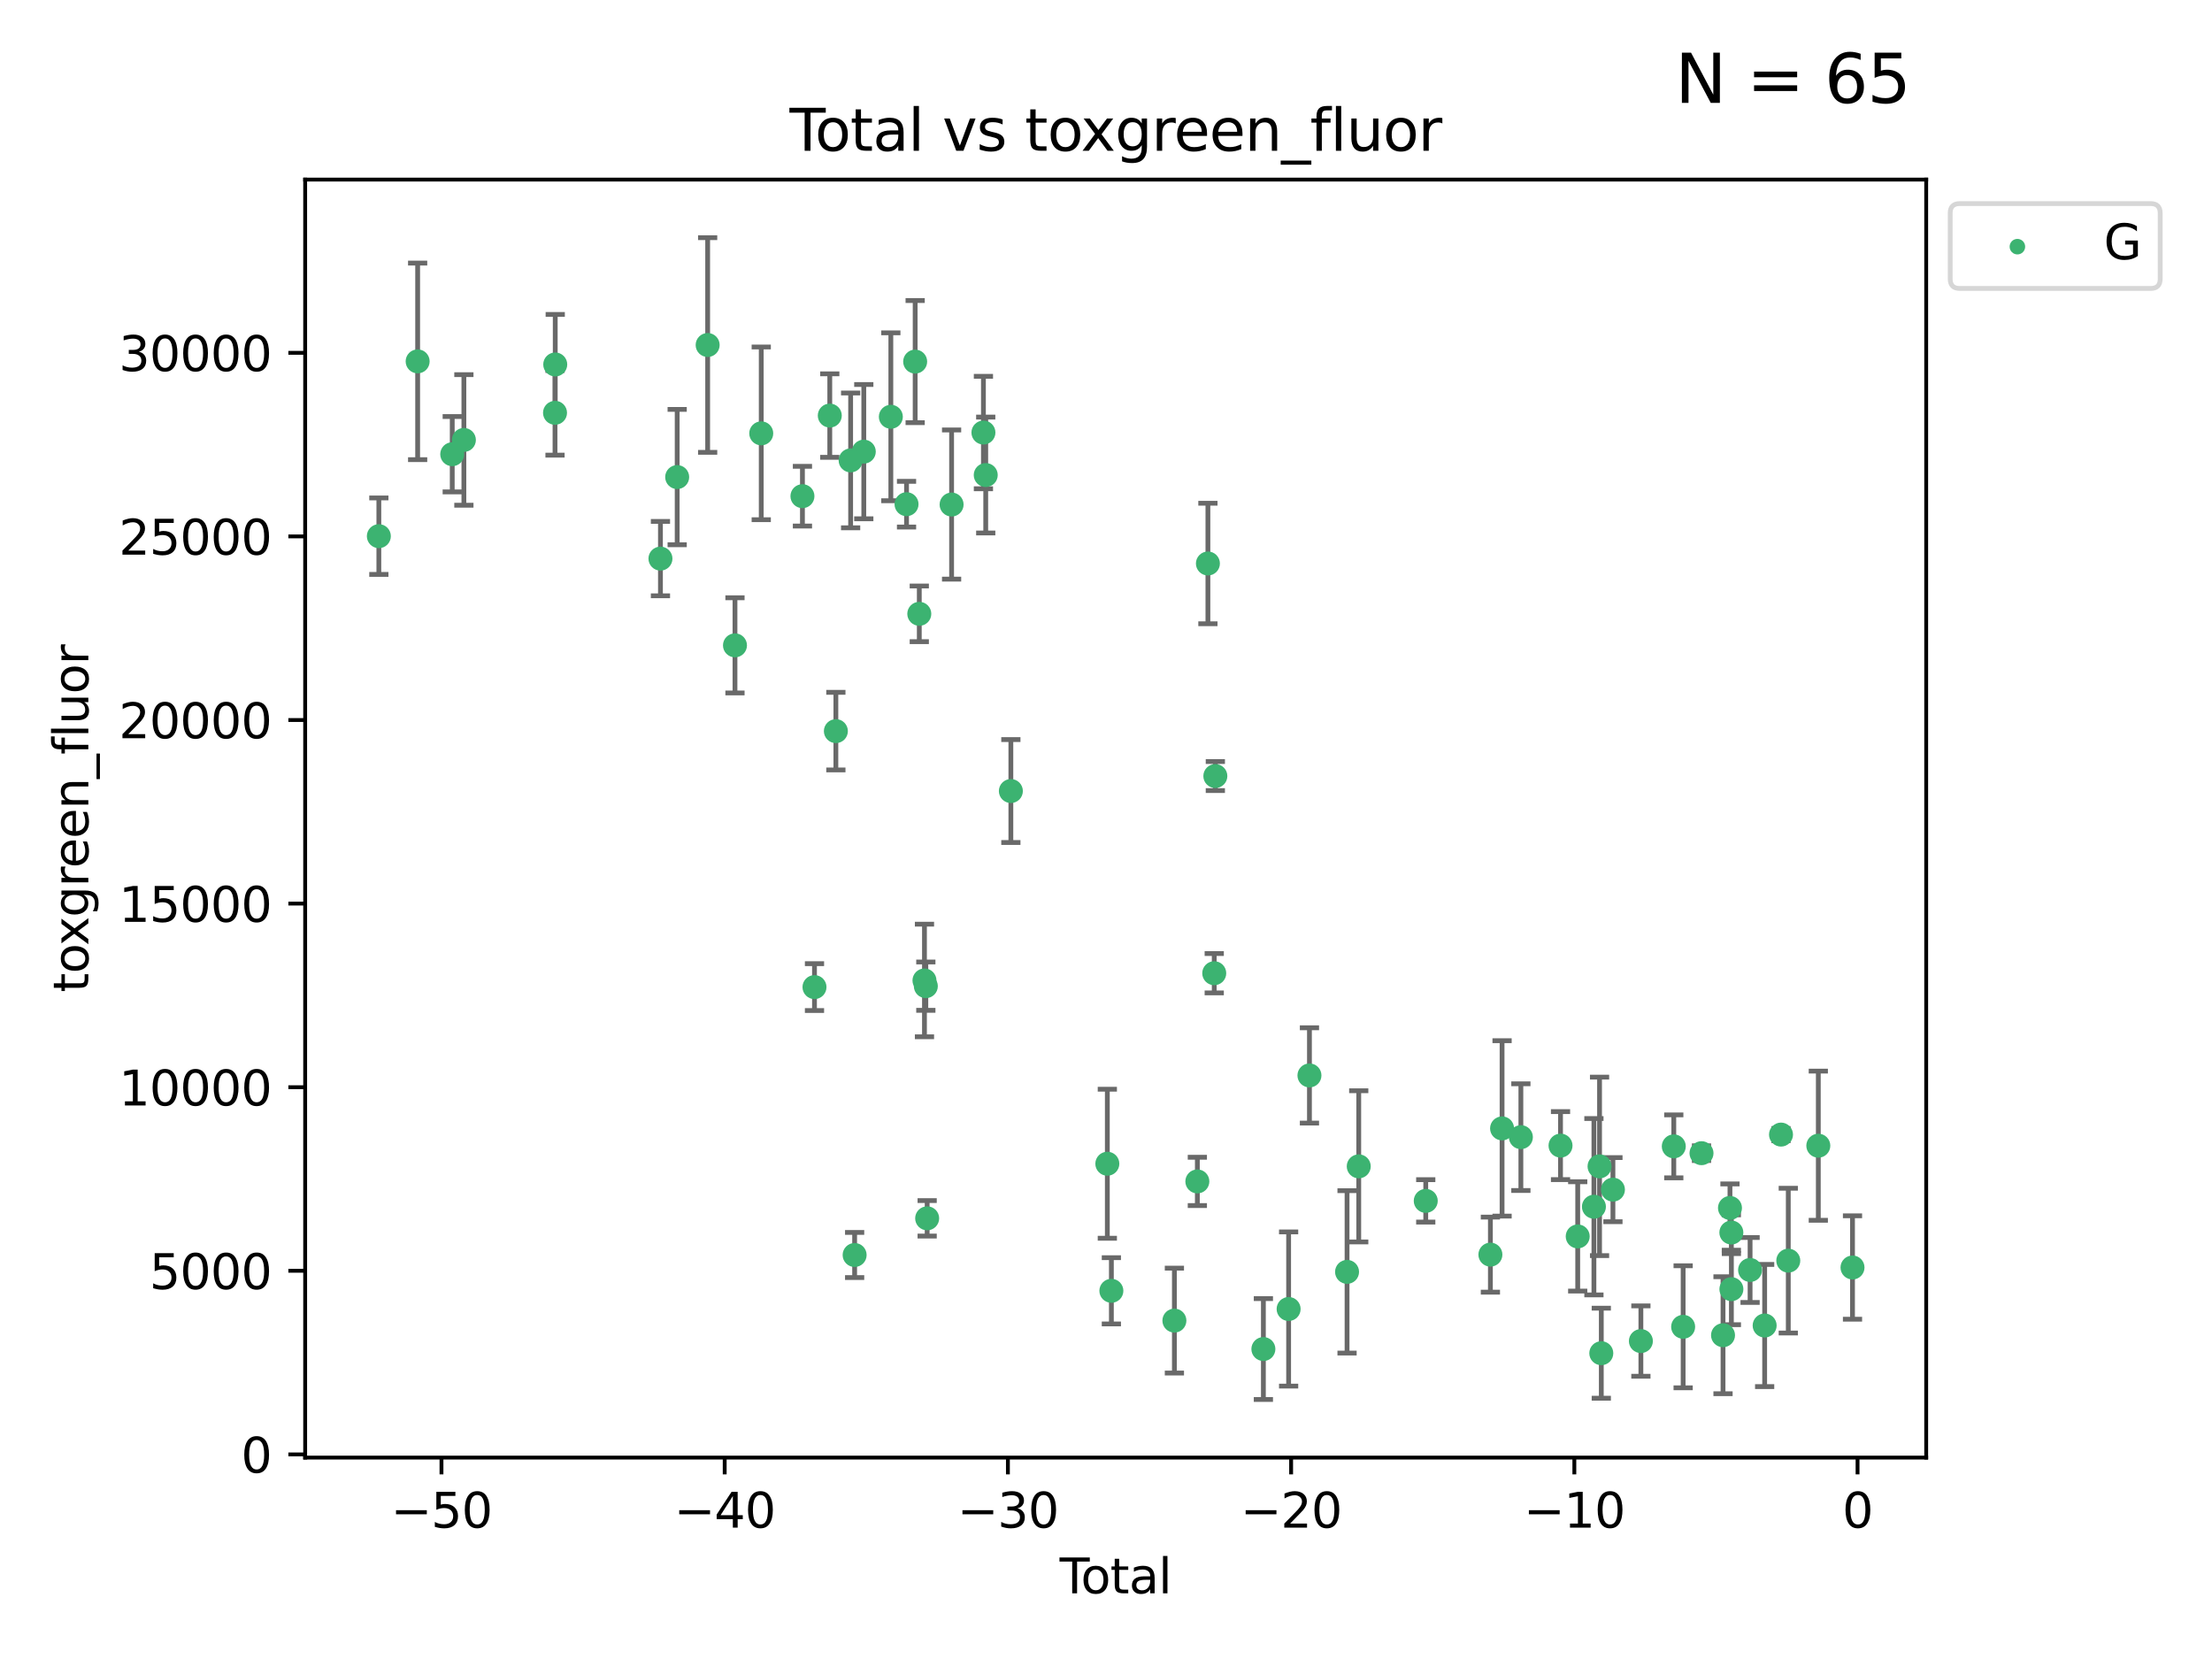 <?xml version="1.0" encoding="utf-8" standalone="no"?>
<!DOCTYPE svg PUBLIC "-//W3C//DTD SVG 1.1//EN"
  "http://www.w3.org/Graphics/SVG/1.1/DTD/svg11.dtd">
<svg xmlns:xlink="http://www.w3.org/1999/xlink" width="460.8pt" height="345.6pt" viewBox="0 0 460.8 345.6" xmlns="http://www.w3.org/2000/svg" version="1.1">
 <defs>
  <style type="text/css">*{stroke-linejoin: round; stroke-linecap: butt}</style>
 </defs>
 <g id="figure_1">
  <g id="patch_1">
   <path d="M 0 345.6 
L 460.8 345.6 
L 460.8 0 
L 0 0 
z
" style="fill: #ffffff"/>
  </g>
  <g id="axes_1">
   <g id="patch_2">
    <path d="M 63.571 303.64 
L 401.26 303.64 
L 401.26 37.411 
L 63.571 37.411 
z
" style="fill: #ffffff"/>
   </g>
   <g id="PathCollection_1">
    <defs>
     <path id="m5779ae6609" d="M 0 1.118 
C 0.297 1.118 0.581 1 0.791 0.791 
C 1 0.581 1.118 0.297 1.118 0 
C 1.118 -0.297 1 -0.581 0.791 -0.791 
C 0.581 -1 0.297 -1.118 0 -1.118 
C -0.297 -1.118 -0.581 -1 -0.791 -0.791 
C -1 -0.581 -1.118 -0.297 -1.118 0 
C -1.118 0.297 -1 0.581 -0.791 0.791 
C -0.581 1 -0.297 1.118 0 1.118 
z
" style="stroke: #3cb371"/>
    </defs>
    <g clip-path="url(#p2e39fbd196)">
     <use xlink:href="#m5779ae6609" x="78.921" y="111.694" style="fill: #3cb371; stroke: #3cb371"/>
     <use xlink:href="#m5779ae6609" x="87.003" y="75.28" style="fill: #3cb371; stroke: #3cb371"/>
     <use xlink:href="#m5779ae6609" x="94.209" y="94.62" style="fill: #3cb371; stroke: #3cb371"/>
     <use xlink:href="#m5779ae6609" x="96.636" y="91.649" style="fill: #3cb371; stroke: #3cb371"/>
     <use xlink:href="#m5779ae6609" x="115.62" y="85.997" style="fill: #3cb371; stroke: #3cb371"/>
     <use xlink:href="#m5779ae6609" x="115.666" y="75.926" style="fill: #3cb371; stroke: #3cb371"/>
     <use xlink:href="#m5779ae6609" x="137.584" y="116.369" style="fill: #3cb371; stroke: #3cb371"/>
     <use xlink:href="#m5779ae6609" x="141.068" y="99.383" style="fill: #3cb371; stroke: #3cb371"/>
     <use xlink:href="#m5779ae6609" x="147.417" y="71.871" style="fill: #3cb371; stroke: #3cb371"/>
     <use xlink:href="#m5779ae6609" x="153.109" y="134.439" style="fill: #3cb371; stroke: #3cb371"/>
     <use xlink:href="#m5779ae6609" x="158.58" y="90.275" style="fill: #3cb371; stroke: #3cb371"/>
     <use xlink:href="#m5779ae6609" x="167.163" y="103.362" style="fill: #3cb371; stroke: #3cb371"/>
     <use xlink:href="#m5779ae6609" x="169.673" y="205.632" style="fill: #3cb371; stroke: #3cb371"/>
     <use xlink:href="#m5779ae6609" x="172.859" y="86.572" style="fill: #3cb371; stroke: #3cb371"/>
     <use xlink:href="#m5779ae6609" x="174.128" y="152.307" style="fill: #3cb371; stroke: #3cb371"/>
     <use xlink:href="#m5779ae6609" x="177.202" y="95.909" style="fill: #3cb371; stroke: #3cb371"/>
     <use xlink:href="#m5779ae6609" x="178.035" y="261.44" style="fill: #3cb371; stroke: #3cb371"/>
     <use xlink:href="#m5779ae6609" x="179.944" y="94.084" style="fill: #3cb371; stroke: #3cb371"/>
     <use xlink:href="#m5779ae6609" x="185.579" y="86.823" style="fill: #3cb371; stroke: #3cb371"/>
     <use xlink:href="#m5779ae6609" x="188.848" y="105.032" style="fill: #3cb371; stroke: #3cb371"/>
     <use xlink:href="#m5779ae6609" x="190.645" y="75.327" style="fill: #3cb371; stroke: #3cb371"/>
     <use xlink:href="#m5779ae6609" x="191.505" y="127.872" style="fill: #3cb371; stroke: #3cb371"/>
     <use xlink:href="#m5779ae6609" x="192.584" y="204.25" style="fill: #3cb371; stroke: #3cb371"/>
     <use xlink:href="#m5779ae6609" x="192.869" y="205.434" style="fill: #3cb371; stroke: #3cb371"/>
     <use xlink:href="#m5779ae6609" x="193.145" y="253.8" style="fill: #3cb371; stroke: #3cb371"/>
     <use xlink:href="#m5779ae6609" x="198.235" y="105.105" style="fill: #3cb371; stroke: #3cb371"/>
     <use xlink:href="#m5779ae6609" x="204.866" y="90.107" style="fill: #3cb371; stroke: #3cb371"/>
     <use xlink:href="#m5779ae6609" x="205.347" y="98.96" style="fill: #3cb371; stroke: #3cb371"/>
     <use xlink:href="#m5779ae6609" x="210.582" y="164.788" style="fill: #3cb371; stroke: #3cb371"/>
     <use xlink:href="#m5779ae6609" x="230.677" y="242.427" style="fill: #3cb371; stroke: #3cb371"/>
     <use xlink:href="#m5779ae6609" x="231.519" y="268.899" style="fill: #3cb371; stroke: #3cb371"/>
     <use xlink:href="#m5779ae6609" x="244.648" y="275.105" style="fill: #3cb371; stroke: #3cb371"/>
     <use xlink:href="#m5779ae6609" x="249.43" y="246.111" style="fill: #3cb371; stroke: #3cb371"/>
     <use xlink:href="#m5779ae6609" x="251.63" y="117.387" style="fill: #3cb371; stroke: #3cb371"/>
     <use xlink:href="#m5779ae6609" x="252.948" y="202.74" style="fill: #3cb371; stroke: #3cb371"/>
     <use xlink:href="#m5779ae6609" x="253.178" y="161.667" style="fill: #3cb371; stroke: #3cb371"/>
     <use xlink:href="#m5779ae6609" x="263.186" y="281.03" style="fill: #3cb371; stroke: #3cb371"/>
     <use xlink:href="#m5779ae6609" x="268.444" y="272.689" style="fill: #3cb371; stroke: #3cb371"/>
     <use xlink:href="#m5779ae6609" x="272.782" y="224.032" style="fill: #3cb371; stroke: #3cb371"/>
     <use xlink:href="#m5779ae6609" x="280.616" y="264.955" style="fill: #3cb371; stroke: #3cb371"/>
     <use xlink:href="#m5779ae6609" x="283.051" y="242.971" style="fill: #3cb371; stroke: #3cb371"/>
     <use xlink:href="#m5779ae6609" x="297.01" y="250.166" style="fill: #3cb371; stroke: #3cb371"/>
     <use xlink:href="#m5779ae6609" x="310.477" y="261.361" style="fill: #3cb371; stroke: #3cb371"/>
     <use xlink:href="#m5779ae6609" x="312.909" y="235.066" style="fill: #3cb371; stroke: #3cb371"/>
     <use xlink:href="#m5779ae6609" x="316.827" y="236.887" style="fill: #3cb371; stroke: #3cb371"/>
     <use xlink:href="#m5779ae6609" x="325.086" y="238.652" style="fill: #3cb371; stroke: #3cb371"/>
     <use xlink:href="#m5779ae6609" x="328.666" y="257.567" style="fill: #3cb371; stroke: #3cb371"/>
     <use xlink:href="#m5779ae6609" x="332.043" y="251.381" style="fill: #3cb371; stroke: #3cb371"/>
     <use xlink:href="#m5779ae6609" x="333.215" y="242.975" style="fill: #3cb371; stroke: #3cb371"/>
     <use xlink:href="#m5779ae6609" x="333.579" y="281.897" style="fill: #3cb371; stroke: #3cb371"/>
     <use xlink:href="#m5779ae6609" x="336.003" y="247.823" style="fill: #3cb371; stroke: #3cb371"/>
     <use xlink:href="#m5779ae6609" x="341.827" y="279.371" style="fill: #3cb371; stroke: #3cb371"/>
     <use xlink:href="#m5779ae6609" x="348.68" y="238.806" style="fill: #3cb371; stroke: #3cb371"/>
     <use xlink:href="#m5779ae6609" x="350.63" y="276.397" style="fill: #3cb371; stroke: #3cb371"/>
     <use xlink:href="#m5779ae6609" x="354.455" y="240.229" style="fill: #3cb371; stroke: #3cb371"/>
     <use xlink:href="#m5779ae6609" x="358.937" y="278.152" style="fill: #3cb371; stroke: #3cb371"/>
     <use xlink:href="#m5779ae6609" x="360.384" y="251.64" style="fill: #3cb371; stroke: #3cb371"/>
     <use xlink:href="#m5779ae6609" x="360.673" y="256.758" style="fill: #3cb371; stroke: #3cb371"/>
     <use xlink:href="#m5779ae6609" x="360.68" y="268.554" style="fill: #3cb371; stroke: #3cb371"/>
     <use xlink:href="#m5779ae6609" x="364.575" y="264.56" style="fill: #3cb371; stroke: #3cb371"/>
     <use xlink:href="#m5779ae6609" x="367.609" y="276.13" style="fill: #3cb371; stroke: #3cb371"/>
     <use xlink:href="#m5779ae6609" x="371.016" y="236.355" style="fill: #3cb371; stroke: #3cb371"/>
     <use xlink:href="#m5779ae6609" x="372.532" y="262.616" style="fill: #3cb371; stroke: #3cb371"/>
     <use xlink:href="#m5779ae6609" x="378.788" y="238.669" style="fill: #3cb371; stroke: #3cb371"/>
     <use xlink:href="#m5779ae6609" x="385.911" y="264.042" style="fill: #3cb371; stroke: #3cb371"/>
    </g>
   </g>
   <g id="matplotlib.axis_1">
    <g id="xtick_1">
     <g id="line2d_1">
      <defs>
       <path id="ma969ba0b16" d="M 0 0 
L 0 3.5 
" style="stroke: #000000; stroke-width: 0.8"/>
      </defs>
      <g>
       <use xlink:href="#ma969ba0b16" x="91.968" y="303.64" style="stroke: #000000; stroke-width: 0.8"/>
      </g>
     </g>
     <g id="text_1">
      <!-- −50 -->
      <g transform="translate(81.416 318.238)scale(0.1 -0.1)">
       <defs>
        <path id="DejaVuSans-2212" d="M 678 2272 
L 4684 2272 
L 4684 1741 
L 678 1741 
L 678 2272 
z
" transform="scale(0.016)"/>
        <path id="DejaVuSans-35" d="M 691 4666 
L 3169 4666 
L 3169 4134 
L 1269 4134 
L 1269 2991 
Q 1406 3038 1543 3061 
Q 1681 3084 1819 3084 
Q 2600 3084 3056 2656 
Q 3513 2228 3513 1497 
Q 3513 744 3044 326 
Q 2575 -91 1722 -91 
Q 1428 -91 1123 -41 
Q 819 9 494 109 
L 494 744 
Q 775 591 1075 516 
Q 1375 441 1709 441 
Q 2250 441 2565 725 
Q 2881 1009 2881 1497 
Q 2881 1984 2565 2268 
Q 2250 2553 1709 2553 
Q 1456 2553 1204 2497 
Q 953 2441 691 2322 
L 691 4666 
z
" transform="scale(0.016)"/>
        <path id="DejaVuSans-30" d="M 2034 4250 
Q 1547 4250 1301 3770 
Q 1056 3291 1056 2328 
Q 1056 1369 1301 889 
Q 1547 409 2034 409 
Q 2525 409 2770 889 
Q 3016 1369 3016 2328 
Q 3016 3291 2770 3770 
Q 2525 4250 2034 4250 
z
M 2034 4750 
Q 2819 4750 3233 4129 
Q 3647 3509 3647 2328 
Q 3647 1150 3233 529 
Q 2819 -91 2034 -91 
Q 1250 -91 836 529 
Q 422 1150 422 2328 
Q 422 3509 836 4129 
Q 1250 4750 2034 4750 
z
" transform="scale(0.016)"/>
       </defs>
       <use xlink:href="#DejaVuSans-2212"/>
       <use xlink:href="#DejaVuSans-35" x="83.789"/>
       <use xlink:href="#DejaVuSans-30" x="147.412"/>
      </g>
     </g>
    </g>
    <g id="xtick_2">
     <g id="line2d_2">
      <g>
       <use xlink:href="#ma969ba0b16" x="150.967" y="303.64" style="stroke: #000000; stroke-width: 0.8"/>
      </g>
     </g>
     <g id="text_2">
      <!-- −40 -->
      <g transform="translate(140.415 318.238)scale(0.1 -0.1)">
       <defs>
        <path id="DejaVuSans-34" d="M 2419 4116 
L 825 1625 
L 2419 1625 
L 2419 4116 
z
M 2253 4666 
L 3047 4666 
L 3047 1625 
L 3713 1625 
L 3713 1100 
L 3047 1100 
L 3047 0 
L 2419 0 
L 2419 1100 
L 313 1100 
L 313 1709 
L 2253 4666 
z
" transform="scale(0.016)"/>
       </defs>
       <use xlink:href="#DejaVuSans-2212"/>
       <use xlink:href="#DejaVuSans-34" x="83.789"/>
       <use xlink:href="#DejaVuSans-30" x="147.412"/>
      </g>
     </g>
    </g>
    <g id="xtick_3">
     <g id="line2d_3">
      <g>
       <use xlink:href="#ma969ba0b16" x="209.966" y="303.64" style="stroke: #000000; stroke-width: 0.8"/>
      </g>
     </g>
     <g id="text_3">
      <!-- −30 -->
      <g transform="translate(199.414 318.238)scale(0.1 -0.1)">
       <defs>
        <path id="DejaVuSans-33" d="M 2597 2516 
Q 3050 2419 3304 2112 
Q 3559 1806 3559 1356 
Q 3559 666 3084 287 
Q 2609 -91 1734 -91 
Q 1441 -91 1130 -33 
Q 819 25 488 141 
L 488 750 
Q 750 597 1062 519 
Q 1375 441 1716 441 
Q 2309 441 2620 675 
Q 2931 909 2931 1356 
Q 2931 1769 2642 2001 
Q 2353 2234 1838 2234 
L 1294 2234 
L 1294 2753 
L 1863 2753 
Q 2328 2753 2575 2939 
Q 2822 3125 2822 3475 
Q 2822 3834 2567 4026 
Q 2313 4219 1838 4219 
Q 1578 4219 1281 4162 
Q 984 4106 628 3988 
L 628 4550 
Q 988 4650 1302 4700 
Q 1616 4750 1894 4750 
Q 2613 4750 3031 4423 
Q 3450 4097 3450 3541 
Q 3450 3153 3228 2886 
Q 3006 2619 2597 2516 
z
" transform="scale(0.016)"/>
       </defs>
       <use xlink:href="#DejaVuSans-2212"/>
       <use xlink:href="#DejaVuSans-33" x="83.789"/>
       <use xlink:href="#DejaVuSans-30" x="147.412"/>
      </g>
     </g>
    </g>
    <g id="xtick_4">
     <g id="line2d_4">
      <g>
       <use xlink:href="#ma969ba0b16" x="268.965" y="303.64" style="stroke: #000000; stroke-width: 0.8"/>
      </g>
     </g>
     <g id="text_4">
      <!-- −20 -->
      <g transform="translate(258.412 318.238)scale(0.1 -0.1)">
       <defs>
        <path id="DejaVuSans-32" d="M 1228 531 
L 3431 531 
L 3431 0 
L 469 0 
L 469 531 
Q 828 903 1448 1529 
Q 2069 2156 2228 2338 
Q 2531 2678 2651 2914 
Q 2772 3150 2772 3378 
Q 2772 3750 2511 3984 
Q 2250 4219 1831 4219 
Q 1534 4219 1204 4116 
Q 875 4013 500 3803 
L 500 4441 
Q 881 4594 1212 4672 
Q 1544 4750 1819 4750 
Q 2544 4750 2975 4387 
Q 3406 4025 3406 3419 
Q 3406 3131 3298 2873 
Q 3191 2616 2906 2266 
Q 2828 2175 2409 1742 
Q 1991 1309 1228 531 
z
" transform="scale(0.016)"/>
       </defs>
       <use xlink:href="#DejaVuSans-2212"/>
       <use xlink:href="#DejaVuSans-32" x="83.789"/>
       <use xlink:href="#DejaVuSans-30" x="147.412"/>
      </g>
     </g>
    </g>
    <g id="xtick_5">
     <g id="line2d_5">
      <g>
       <use xlink:href="#ma969ba0b16" x="327.964" y="303.64" style="stroke: #000000; stroke-width: 0.8"/>
      </g>
     </g>
     <g id="text_5">
      <!-- −10 -->
      <g transform="translate(317.411 318.238)scale(0.1 -0.1)">
       <defs>
        <path id="DejaVuSans-31" d="M 794 531 
L 1825 531 
L 1825 4091 
L 703 3866 
L 703 4441 
L 1819 4666 
L 2450 4666 
L 2450 531 
L 3481 531 
L 3481 0 
L 794 0 
L 794 531 
z
" transform="scale(0.016)"/>
       </defs>
       <use xlink:href="#DejaVuSans-2212"/>
       <use xlink:href="#DejaVuSans-31" x="83.789"/>
       <use xlink:href="#DejaVuSans-30" x="147.412"/>
      </g>
     </g>
    </g>
    <g id="xtick_6">
     <g id="line2d_6">
      <g>
       <use xlink:href="#ma969ba0b16" x="386.962" y="303.64" style="stroke: #000000; stroke-width: 0.8"/>
      </g>
     </g>
     <g id="text_6">
      <!-- 0 -->
      <g transform="translate(383.781 318.238)scale(0.1 -0.1)">
       <use xlink:href="#DejaVuSans-30"/>
      </g>
     </g>
    </g>
    <g id="text_7">
     <!-- Total -->
     <g transform="translate(220.739 331.917)scale(0.1 -0.1)">
      <defs>
       <path id="DejaVuSans-54" d="M -19 4666 
L 3928 4666 
L 3928 4134 
L 2272 4134 
L 2272 0 
L 1638 0 
L 1638 4134 
L -19 4134 
L -19 4666 
z
" transform="scale(0.016)"/>
       <path id="DejaVuSans-6f" d="M 1959 3097 
Q 1497 3097 1228 2736 
Q 959 2375 959 1747 
Q 959 1119 1226 758 
Q 1494 397 1959 397 
Q 2419 397 2687 759 
Q 2956 1122 2956 1747 
Q 2956 2369 2687 2733 
Q 2419 3097 1959 3097 
z
M 1959 3584 
Q 2709 3584 3137 3096 
Q 3566 2609 3566 1747 
Q 3566 888 3137 398 
Q 2709 -91 1959 -91 
Q 1206 -91 779 398 
Q 353 888 353 1747 
Q 353 2609 779 3096 
Q 1206 3584 1959 3584 
z
" transform="scale(0.016)"/>
       <path id="DejaVuSans-74" d="M 1172 4494 
L 1172 3500 
L 2356 3500 
L 2356 3053 
L 1172 3053 
L 1172 1153 
Q 1172 725 1289 603 
Q 1406 481 1766 481 
L 2356 481 
L 2356 0 
L 1766 0 
Q 1100 0 847 248 
Q 594 497 594 1153 
L 594 3053 
L 172 3053 
L 172 3500 
L 594 3500 
L 594 4494 
L 1172 4494 
z
" transform="scale(0.016)"/>
       <path id="DejaVuSans-61" d="M 2194 1759 
Q 1497 1759 1228 1600 
Q 959 1441 959 1056 
Q 959 750 1161 570 
Q 1363 391 1709 391 
Q 2188 391 2477 730 
Q 2766 1069 2766 1631 
L 2766 1759 
L 2194 1759 
z
M 3341 1997 
L 3341 0 
L 2766 0 
L 2766 531 
Q 2569 213 2275 61 
Q 1981 -91 1556 -91 
Q 1019 -91 701 211 
Q 384 513 384 1019 
Q 384 1609 779 1909 
Q 1175 2209 1959 2209 
L 2766 2209 
L 2766 2266 
Q 2766 2663 2505 2880 
Q 2244 3097 1772 3097 
Q 1472 3097 1187 3025 
Q 903 2953 641 2809 
L 641 3341 
Q 956 3463 1253 3523 
Q 1550 3584 1831 3584 
Q 2591 3584 2966 3190 
Q 3341 2797 3341 1997 
z
" transform="scale(0.016)"/>
       <path id="DejaVuSans-6c" d="M 603 4863 
L 1178 4863 
L 1178 0 
L 603 0 
L 603 4863 
z
" transform="scale(0.016)"/>
      </defs>
      <use xlink:href="#DejaVuSans-54"/>
      <use xlink:href="#DejaVuSans-6f" x="44.084"/>
      <use xlink:href="#DejaVuSans-74" x="105.266"/>
      <use xlink:href="#DejaVuSans-61" x="144.475"/>
      <use xlink:href="#DejaVuSans-6c" x="205.754"/>
     </g>
    </g>
   </g>
   <g id="matplotlib.axis_2">
    <g id="ytick_1">
     <g id="line2d_7">
      <defs>
       <path id="m69f2b37226" d="M 0 0 
L -3.5 0 
" style="stroke: #000000; stroke-width: 0.8"/>
      </defs>
      <g>
       <use xlink:href="#m69f2b37226" x="63.571" y="302.978" style="stroke: #000000; stroke-width: 0.8"/>
      </g>
     </g>
     <g id="text_8">
      <!-- 0 -->
      <g transform="translate(50.209 306.777)scale(0.1 -0.1)">
       <use xlink:href="#DejaVuSans-30"/>
      </g>
     </g>
    </g>
    <g id="ytick_2">
     <g id="line2d_8">
      <g>
       <use xlink:href="#m69f2b37226" x="63.571" y="264.731" style="stroke: #000000; stroke-width: 0.8"/>
      </g>
     </g>
     <g id="text_9">
      <!-- 5000 -->
      <g transform="translate(31.121 268.53)scale(0.1 -0.1)">
       <use xlink:href="#DejaVuSans-35"/>
       <use xlink:href="#DejaVuSans-30" x="63.623"/>
       <use xlink:href="#DejaVuSans-30" x="127.246"/>
       <use xlink:href="#DejaVuSans-30" x="190.869"/>
      </g>
     </g>
    </g>
    <g id="ytick_3">
     <g id="line2d_9">
      <g>
       <use xlink:href="#m69f2b37226" x="63.571" y="226.484" style="stroke: #000000; stroke-width: 0.8"/>
      </g>
     </g>
     <g id="text_10">
      <!-- 10000 -->
      <g transform="translate(24.759 230.283)scale(0.1 -0.1)">
       <use xlink:href="#DejaVuSans-31"/>
       <use xlink:href="#DejaVuSans-30" x="63.623"/>
       <use xlink:href="#DejaVuSans-30" x="127.246"/>
       <use xlink:href="#DejaVuSans-30" x="190.869"/>
       <use xlink:href="#DejaVuSans-30" x="254.492"/>
      </g>
     </g>
    </g>
    <g id="ytick_4">
     <g id="line2d_10">
      <g>
       <use xlink:href="#m69f2b37226" x="63.571" y="188.237" style="stroke: #000000; stroke-width: 0.8"/>
      </g>
     </g>
     <g id="text_11">
      <!-- 15000 -->
      <g transform="translate(24.759 192.037)scale(0.1 -0.1)">
       <use xlink:href="#DejaVuSans-31"/>
       <use xlink:href="#DejaVuSans-35" x="63.623"/>
       <use xlink:href="#DejaVuSans-30" x="127.246"/>
       <use xlink:href="#DejaVuSans-30" x="190.869"/>
       <use xlink:href="#DejaVuSans-30" x="254.492"/>
      </g>
     </g>
    </g>
    <g id="ytick_5">
     <g id="line2d_11">
      <g>
       <use xlink:href="#m69f2b37226" x="63.571" y="149.991" style="stroke: #000000; stroke-width: 0.8"/>
      </g>
     </g>
     <g id="text_12">
      <!-- 20000 -->
      <g transform="translate(24.759 153.79)scale(0.1 -0.1)">
       <use xlink:href="#DejaVuSans-32"/>
       <use xlink:href="#DejaVuSans-30" x="63.623"/>
       <use xlink:href="#DejaVuSans-30" x="127.246"/>
       <use xlink:href="#DejaVuSans-30" x="190.869"/>
       <use xlink:href="#DejaVuSans-30" x="254.492"/>
      </g>
     </g>
    </g>
    <g id="ytick_6">
     <g id="line2d_12">
      <g>
       <use xlink:href="#m69f2b37226" x="63.571" y="111.744" style="stroke: #000000; stroke-width: 0.8"/>
      </g>
     </g>
     <g id="text_13">
      <!-- 25000 -->
      <g transform="translate(24.759 115.543)scale(0.1 -0.1)">
       <use xlink:href="#DejaVuSans-32"/>
       <use xlink:href="#DejaVuSans-35" x="63.623"/>
       <use xlink:href="#DejaVuSans-30" x="127.246"/>
       <use xlink:href="#DejaVuSans-30" x="190.869"/>
       <use xlink:href="#DejaVuSans-30" x="254.492"/>
      </g>
     </g>
    </g>
    <g id="ytick_7">
     <g id="line2d_13">
      <g>
       <use xlink:href="#m69f2b37226" x="63.571" y="73.497" style="stroke: #000000; stroke-width: 0.8"/>
      </g>
     </g>
     <g id="text_14">
      <!-- 30000 -->
      <g transform="translate(24.759 77.296)scale(0.1 -0.1)">
       <use xlink:href="#DejaVuSans-33"/>
       <use xlink:href="#DejaVuSans-30" x="63.623"/>
       <use xlink:href="#DejaVuSans-30" x="127.246"/>
       <use xlink:href="#DejaVuSans-30" x="190.869"/>
       <use xlink:href="#DejaVuSans-30" x="254.492"/>
      </g>
     </g>
    </g>
    <g id="text_15">
     <!-- toxgreen_fluor -->
     <g transform="translate(18.401 206.72)rotate(-90)scale(0.1 -0.1)">
      <defs>
       <path id="DejaVuSans-78" d="M 3513 3500 
L 2247 1797 
L 3578 0 
L 2900 0 
L 1881 1375 
L 863 0 
L 184 0 
L 1544 1831 
L 300 3500 
L 978 3500 
L 1906 2253 
L 2834 3500 
L 3513 3500 
z
" transform="scale(0.016)"/>
       <path id="DejaVuSans-67" d="M 2906 1791 
Q 2906 2416 2648 2759 
Q 2391 3103 1925 3103 
Q 1463 3103 1205 2759 
Q 947 2416 947 1791 
Q 947 1169 1205 825 
Q 1463 481 1925 481 
Q 2391 481 2648 825 
Q 2906 1169 2906 1791 
z
M 3481 434 
Q 3481 -459 3084 -895 
Q 2688 -1331 1869 -1331 
Q 1566 -1331 1297 -1286 
Q 1028 -1241 775 -1147 
L 775 -588 
Q 1028 -725 1275 -790 
Q 1522 -856 1778 -856 
Q 2344 -856 2625 -561 
Q 2906 -266 2906 331 
L 2906 616 
Q 2728 306 2450 153 
Q 2172 0 1784 0 
Q 1141 0 747 490 
Q 353 981 353 1791 
Q 353 2603 747 3093 
Q 1141 3584 1784 3584 
Q 2172 3584 2450 3431 
Q 2728 3278 2906 2969 
L 2906 3500 
L 3481 3500 
L 3481 434 
z
" transform="scale(0.016)"/>
       <path id="DejaVuSans-72" d="M 2631 2963 
Q 2534 3019 2420 3045 
Q 2306 3072 2169 3072 
Q 1681 3072 1420 2755 
Q 1159 2438 1159 1844 
L 1159 0 
L 581 0 
L 581 3500 
L 1159 3500 
L 1159 2956 
Q 1341 3275 1631 3429 
Q 1922 3584 2338 3584 
Q 2397 3584 2469 3576 
Q 2541 3569 2628 3553 
L 2631 2963 
z
" transform="scale(0.016)"/>
       <path id="DejaVuSans-65" d="M 3597 1894 
L 3597 1613 
L 953 1613 
Q 991 1019 1311 708 
Q 1631 397 2203 397 
Q 2534 397 2845 478 
Q 3156 559 3463 722 
L 3463 178 
Q 3153 47 2828 -22 
Q 2503 -91 2169 -91 
Q 1331 -91 842 396 
Q 353 884 353 1716 
Q 353 2575 817 3079 
Q 1281 3584 2069 3584 
Q 2775 3584 3186 3129 
Q 3597 2675 3597 1894 
z
M 3022 2063 
Q 3016 2534 2758 2815 
Q 2500 3097 2075 3097 
Q 1594 3097 1305 2825 
Q 1016 2553 972 2059 
L 3022 2063 
z
" transform="scale(0.016)"/>
       <path id="DejaVuSans-6e" d="M 3513 2113 
L 3513 0 
L 2938 0 
L 2938 2094 
Q 2938 2591 2744 2837 
Q 2550 3084 2163 3084 
Q 1697 3084 1428 2787 
Q 1159 2491 1159 1978 
L 1159 0 
L 581 0 
L 581 3500 
L 1159 3500 
L 1159 2956 
Q 1366 3272 1645 3428 
Q 1925 3584 2291 3584 
Q 2894 3584 3203 3211 
Q 3513 2838 3513 2113 
z
" transform="scale(0.016)"/>
       <path id="DejaVuSans-5f" d="M 3263 -1063 
L 3263 -1509 
L -63 -1509 
L -63 -1063 
L 3263 -1063 
z
" transform="scale(0.016)"/>
       <path id="DejaVuSans-66" d="M 2375 4863 
L 2375 4384 
L 1825 4384 
Q 1516 4384 1395 4259 
Q 1275 4134 1275 3809 
L 1275 3500 
L 2222 3500 
L 2222 3053 
L 1275 3053 
L 1275 0 
L 697 0 
L 697 3053 
L 147 3053 
L 147 3500 
L 697 3500 
L 697 3744 
Q 697 4328 969 4595 
Q 1241 4863 1831 4863 
L 2375 4863 
z
" transform="scale(0.016)"/>
       <path id="DejaVuSans-75" d="M 544 1381 
L 544 3500 
L 1119 3500 
L 1119 1403 
Q 1119 906 1312 657 
Q 1506 409 1894 409 
Q 2359 409 2629 706 
Q 2900 1003 2900 1516 
L 2900 3500 
L 3475 3500 
L 3475 0 
L 2900 0 
L 2900 538 
Q 2691 219 2414 64 
Q 2138 -91 1772 -91 
Q 1169 -91 856 284 
Q 544 659 544 1381 
z
M 1991 3584 
L 1991 3584 
z
" transform="scale(0.016)"/>
      </defs>
      <use xlink:href="#DejaVuSans-74"/>
      <use xlink:href="#DejaVuSans-6f" x="39.209"/>
      <use xlink:href="#DejaVuSans-78" x="97.266"/>
      <use xlink:href="#DejaVuSans-67" x="156.445"/>
      <use xlink:href="#DejaVuSans-72" x="219.922"/>
      <use xlink:href="#DejaVuSans-65" x="258.785"/>
      <use xlink:href="#DejaVuSans-65" x="320.309"/>
      <use xlink:href="#DejaVuSans-6e" x="381.832"/>
      <use xlink:href="#DejaVuSans-5f" x="445.211"/>
      <use xlink:href="#DejaVuSans-66" x="495.211"/>
      <use xlink:href="#DejaVuSans-6c" x="530.416"/>
      <use xlink:href="#DejaVuSans-75" x="558.199"/>
      <use xlink:href="#DejaVuSans-6f" x="621.578"/>
      <use xlink:href="#DejaVuSans-72" x="682.76"/>
     </g>
    </g>
   </g>
   <g id="LineCollection_1">
    <path d="M 78.921 119.661 
L 78.921 103.728 
" clip-path="url(#p2e39fbd196)" style="fill: none; stroke: #696969"/>
    <path d="M 87.003 95.758 
L 87.003 54.803 
" clip-path="url(#p2e39fbd196)" style="fill: none; stroke: #696969"/>
    <path d="M 94.209 102.469 
L 94.209 86.771 
" clip-path="url(#p2e39fbd196)" style="fill: none; stroke: #696969"/>
    <path d="M 96.636 105.248 
L 96.636 78.051 
" clip-path="url(#p2e39fbd196)" style="fill: none; stroke: #696969"/>
    <path d="M 115.62 94.814 
L 115.62 77.179 
" clip-path="url(#p2e39fbd196)" style="fill: none; stroke: #696969"/>
    <path d="M 115.666 86.348 
L 115.666 65.504 
" clip-path="url(#p2e39fbd196)" style="fill: none; stroke: #696969"/>
    <path d="M 137.584 124.115 
L 137.584 108.622 
" clip-path="url(#p2e39fbd196)" style="fill: none; stroke: #696969"/>
    <path d="M 141.068 113.48 
L 141.068 85.286 
" clip-path="url(#p2e39fbd196)" style="fill: none; stroke: #696969"/>
    <path d="M 147.417 94.23 
L 147.417 49.513 
" clip-path="url(#p2e39fbd196)" style="fill: none; stroke: #696969"/>
    <path d="M 153.109 144.35 
L 153.109 124.528 
" clip-path="url(#p2e39fbd196)" style="fill: none; stroke: #696969"/>
    <path d="M 158.58 108.265 
L 158.58 72.285 
" clip-path="url(#p2e39fbd196)" style="fill: none; stroke: #696969"/>
    <path d="M 167.163 109.583 
L 167.163 97.141 
" clip-path="url(#p2e39fbd196)" style="fill: none; stroke: #696969"/>
    <path d="M 169.673 210.516 
L 169.673 200.748 
" clip-path="url(#p2e39fbd196)" style="fill: none; stroke: #696969"/>
    <path d="M 172.859 95.27 
L 172.859 77.875 
" clip-path="url(#p2e39fbd196)" style="fill: none; stroke: #696969"/>
    <path d="M 174.128 160.389 
L 174.128 144.226 
" clip-path="url(#p2e39fbd196)" style="fill: none; stroke: #696969"/>
    <path d="M 177.202 109.953 
L 177.202 81.865 
" clip-path="url(#p2e39fbd196)" style="fill: none; stroke: #696969"/>
    <path d="M 178.035 266.143 
L 178.035 256.737 
" clip-path="url(#p2e39fbd196)" style="fill: none; stroke: #696969"/>
    <path d="M 179.944 108.073 
L 179.944 80.096 
" clip-path="url(#p2e39fbd196)" style="fill: none; stroke: #696969"/>
    <path d="M 185.579 104.314 
L 185.579 69.332 
" clip-path="url(#p2e39fbd196)" style="fill: none; stroke: #696969"/>
    <path d="M 188.848 109.795 
L 188.848 100.269 
" clip-path="url(#p2e39fbd196)" style="fill: none; stroke: #696969"/>
    <path d="M 190.645 88.048 
L 190.645 62.606 
" clip-path="url(#p2e39fbd196)" style="fill: none; stroke: #696969"/>
    <path d="M 191.505 133.669 
L 191.505 122.075 
" clip-path="url(#p2e39fbd196)" style="fill: none; stroke: #696969"/>
    <path d="M 192.584 215.98 
L 192.584 192.521 
" clip-path="url(#p2e39fbd196)" style="fill: none; stroke: #696969"/>
    <path d="M 192.869 210.47 
L 192.869 200.398 
" clip-path="url(#p2e39fbd196)" style="fill: none; stroke: #696969"/>
    <path d="M 193.145 257.494 
L 193.145 250.105 
" clip-path="url(#p2e39fbd196)" style="fill: none; stroke: #696969"/>
    <path d="M 198.235 120.644 
L 198.235 89.567 
" clip-path="url(#p2e39fbd196)" style="fill: none; stroke: #696969"/>
    <path d="M 204.866 101.817 
L 204.866 78.396 
" clip-path="url(#p2e39fbd196)" style="fill: none; stroke: #696969"/>
    <path d="M 205.347 111.03 
L 205.347 86.889 
" clip-path="url(#p2e39fbd196)" style="fill: none; stroke: #696969"/>
    <path d="M 210.582 175.508 
L 210.582 154.068 
" clip-path="url(#p2e39fbd196)" style="fill: none; stroke: #696969"/>
    <path d="M 230.677 257.95 
L 230.677 226.905 
" clip-path="url(#p2e39fbd196)" style="fill: none; stroke: #696969"/>
    <path d="M 231.519 275.8 
L 231.519 261.997 
" clip-path="url(#p2e39fbd196)" style="fill: none; stroke: #696969"/>
    <path d="M 244.648 286.028 
L 244.648 264.181 
" clip-path="url(#p2e39fbd196)" style="fill: none; stroke: #696969"/>
    <path d="M 249.43 251.144 
L 249.43 241.078 
" clip-path="url(#p2e39fbd196)" style="fill: none; stroke: #696969"/>
    <path d="M 251.63 129.938 
L 251.63 104.836 
" clip-path="url(#p2e39fbd196)" style="fill: none; stroke: #696969"/>
    <path d="M 252.948 206.835 
L 252.948 198.645 
" clip-path="url(#p2e39fbd196)" style="fill: none; stroke: #696969"/>
    <path d="M 253.178 164.691 
L 253.178 158.643 
" clip-path="url(#p2e39fbd196)" style="fill: none; stroke: #696969"/>
    <path d="M 263.186 291.539 
L 263.186 270.522 
" clip-path="url(#p2e39fbd196)" style="fill: none; stroke: #696969"/>
    <path d="M 268.444 288.747 
L 268.444 256.631 
" clip-path="url(#p2e39fbd196)" style="fill: none; stroke: #696969"/>
    <path d="M 272.782 233.958 
L 272.782 214.106 
" clip-path="url(#p2e39fbd196)" style="fill: none; stroke: #696969"/>
    <path d="M 280.616 281.871 
L 280.616 248.04 
" clip-path="url(#p2e39fbd196)" style="fill: none; stroke: #696969"/>
    <path d="M 283.051 258.719 
L 283.051 227.223 
" clip-path="url(#p2e39fbd196)" style="fill: none; stroke: #696969"/>
    <path d="M 297.01 254.584 
L 297.01 245.748 
" clip-path="url(#p2e39fbd196)" style="fill: none; stroke: #696969"/>
    <path d="M 310.477 269.181 
L 310.477 253.541 
" clip-path="url(#p2e39fbd196)" style="fill: none; stroke: #696969"/>
    <path d="M 312.909 253.333 
L 312.909 216.798 
" clip-path="url(#p2e39fbd196)" style="fill: none; stroke: #696969"/>
    <path d="M 316.827 247.999 
L 316.827 225.775 
" clip-path="url(#p2e39fbd196)" style="fill: none; stroke: #696969"/>
    <path d="M 325.086 245.736 
L 325.086 231.568 
" clip-path="url(#p2e39fbd196)" style="fill: none; stroke: #696969"/>
    <path d="M 328.666 268.956 
L 328.666 246.178 
" clip-path="url(#p2e39fbd196)" style="fill: none; stroke: #696969"/>
    <path d="M 332.043 269.756 
L 332.043 233.007 
" clip-path="url(#p2e39fbd196)" style="fill: none; stroke: #696969"/>
    <path d="M 333.215 261.567 
L 333.215 224.383 
" clip-path="url(#p2e39fbd196)" style="fill: none; stroke: #696969"/>
    <path d="M 333.579 291.273 
L 333.579 272.521 
" clip-path="url(#p2e39fbd196)" style="fill: none; stroke: #696969"/>
    <path d="M 336.003 254.503 
L 336.003 241.143 
" clip-path="url(#p2e39fbd196)" style="fill: none; stroke: #696969"/>
    <path d="M 341.827 286.7 
L 341.827 272.042 
" clip-path="url(#p2e39fbd196)" style="fill: none; stroke: #696969"/>
    <path d="M 348.68 245.366 
L 348.68 232.247 
" clip-path="url(#p2e39fbd196)" style="fill: none; stroke: #696969"/>
    <path d="M 350.63 289.109 
L 350.63 263.684 
" clip-path="url(#p2e39fbd196)" style="fill: none; stroke: #696969"/>
    <path d="M 354.455 241.762 
L 354.455 238.696 
" clip-path="url(#p2e39fbd196)" style="fill: none; stroke: #696969"/>
    <path d="M 358.937 290.335 
L 358.937 265.969 
" clip-path="url(#p2e39fbd196)" style="fill: none; stroke: #696969"/>
    <path d="M 360.384 256.649 
L 360.384 246.631 
" clip-path="url(#p2e39fbd196)" style="fill: none; stroke: #696969"/>
    <path d="M 360.673 260.445 
L 360.673 253.071 
" clip-path="url(#p2e39fbd196)" style="fill: none; stroke: #696969"/>
    <path d="M 360.68 275.961 
L 360.68 261.146 
" clip-path="url(#p2e39fbd196)" style="fill: none; stroke: #696969"/>
    <path d="M 364.575 271.325 
L 364.575 257.796 
" clip-path="url(#p2e39fbd196)" style="fill: none; stroke: #696969"/>
    <path d="M 367.609 288.855 
L 367.609 263.404 
" clip-path="url(#p2e39fbd196)" style="fill: none; stroke: #696969"/>
    <path d="M 371.016 237.625 
L 371.016 235.086 
" clip-path="url(#p2e39fbd196)" style="fill: none; stroke: #696969"/>
    <path d="M 372.532 277.694 
L 372.532 247.538 
" clip-path="url(#p2e39fbd196)" style="fill: none; stroke: #696969"/>
    <path d="M 378.788 254.206 
L 378.788 223.131 
" clip-path="url(#p2e39fbd196)" style="fill: none; stroke: #696969"/>
    <path d="M 385.911 274.814 
L 385.911 253.271 
" clip-path="url(#p2e39fbd196)" style="fill: none; stroke: #696969"/>
   </g>
   <g id="line2d_14">
    <defs>
     <path id="mb37e6c4429" d="M 2 0 
L -2 -0 
" style="stroke: #696969"/>
    </defs>
    <g clip-path="url(#p2e39fbd196)">
     <use xlink:href="#mb37e6c4429" x="78.921" y="119.661" style="fill: #696969; stroke: #696969"/>
     <use xlink:href="#mb37e6c4429" x="87.003" y="95.758" style="fill: #696969; stroke: #696969"/>
     <use xlink:href="#mb37e6c4429" x="94.209" y="102.469" style="fill: #696969; stroke: #696969"/>
     <use xlink:href="#mb37e6c4429" x="96.636" y="105.248" style="fill: #696969; stroke: #696969"/>
     <use xlink:href="#mb37e6c4429" x="115.62" y="94.814" style="fill: #696969; stroke: #696969"/>
     <use xlink:href="#mb37e6c4429" x="115.666" y="86.348" style="fill: #696969; stroke: #696969"/>
     <use xlink:href="#mb37e6c4429" x="137.584" y="124.115" style="fill: #696969; stroke: #696969"/>
     <use xlink:href="#mb37e6c4429" x="141.068" y="113.48" style="fill: #696969; stroke: #696969"/>
     <use xlink:href="#mb37e6c4429" x="147.417" y="94.23" style="fill: #696969; stroke: #696969"/>
     <use xlink:href="#mb37e6c4429" x="153.109" y="144.35" style="fill: #696969; stroke: #696969"/>
     <use xlink:href="#mb37e6c4429" x="158.58" y="108.265" style="fill: #696969; stroke: #696969"/>
     <use xlink:href="#mb37e6c4429" x="167.163" y="109.583" style="fill: #696969; stroke: #696969"/>
     <use xlink:href="#mb37e6c4429" x="169.673" y="210.516" style="fill: #696969; stroke: #696969"/>
     <use xlink:href="#mb37e6c4429" x="172.859" y="95.27" style="fill: #696969; stroke: #696969"/>
     <use xlink:href="#mb37e6c4429" x="174.128" y="160.389" style="fill: #696969; stroke: #696969"/>
     <use xlink:href="#mb37e6c4429" x="177.202" y="109.953" style="fill: #696969; stroke: #696969"/>
     <use xlink:href="#mb37e6c4429" x="178.035" y="266.143" style="fill: #696969; stroke: #696969"/>
     <use xlink:href="#mb37e6c4429" x="179.944" y="108.073" style="fill: #696969; stroke: #696969"/>
     <use xlink:href="#mb37e6c4429" x="185.579" y="104.314" style="fill: #696969; stroke: #696969"/>
     <use xlink:href="#mb37e6c4429" x="188.848" y="109.795" style="fill: #696969; stroke: #696969"/>
     <use xlink:href="#mb37e6c4429" x="190.645" y="88.048" style="fill: #696969; stroke: #696969"/>
     <use xlink:href="#mb37e6c4429" x="191.505" y="133.669" style="fill: #696969; stroke: #696969"/>
     <use xlink:href="#mb37e6c4429" x="192.584" y="215.98" style="fill: #696969; stroke: #696969"/>
     <use xlink:href="#mb37e6c4429" x="192.869" y="210.47" style="fill: #696969; stroke: #696969"/>
     <use xlink:href="#mb37e6c4429" x="193.145" y="257.494" style="fill: #696969; stroke: #696969"/>
     <use xlink:href="#mb37e6c4429" x="198.235" y="120.644" style="fill: #696969; stroke: #696969"/>
     <use xlink:href="#mb37e6c4429" x="204.866" y="101.817" style="fill: #696969; stroke: #696969"/>
     <use xlink:href="#mb37e6c4429" x="205.347" y="111.03" style="fill: #696969; stroke: #696969"/>
     <use xlink:href="#mb37e6c4429" x="210.582" y="175.508" style="fill: #696969; stroke: #696969"/>
     <use xlink:href="#mb37e6c4429" x="230.677" y="257.95" style="fill: #696969; stroke: #696969"/>
     <use xlink:href="#mb37e6c4429" x="231.519" y="275.8" style="fill: #696969; stroke: #696969"/>
     <use xlink:href="#mb37e6c4429" x="244.648" y="286.028" style="fill: #696969; stroke: #696969"/>
     <use xlink:href="#mb37e6c4429" x="249.43" y="251.144" style="fill: #696969; stroke: #696969"/>
     <use xlink:href="#mb37e6c4429" x="251.63" y="129.938" style="fill: #696969; stroke: #696969"/>
     <use xlink:href="#mb37e6c4429" x="252.948" y="206.835" style="fill: #696969; stroke: #696969"/>
     <use xlink:href="#mb37e6c4429" x="253.178" y="164.691" style="fill: #696969; stroke: #696969"/>
     <use xlink:href="#mb37e6c4429" x="263.186" y="291.539" style="fill: #696969; stroke: #696969"/>
     <use xlink:href="#mb37e6c4429" x="268.444" y="288.747" style="fill: #696969; stroke: #696969"/>
     <use xlink:href="#mb37e6c4429" x="272.782" y="233.958" style="fill: #696969; stroke: #696969"/>
     <use xlink:href="#mb37e6c4429" x="280.616" y="281.871" style="fill: #696969; stroke: #696969"/>
     <use xlink:href="#mb37e6c4429" x="283.051" y="258.719" style="fill: #696969; stroke: #696969"/>
     <use xlink:href="#mb37e6c4429" x="297.01" y="254.584" style="fill: #696969; stroke: #696969"/>
     <use xlink:href="#mb37e6c4429" x="310.477" y="269.181" style="fill: #696969; stroke: #696969"/>
     <use xlink:href="#mb37e6c4429" x="312.909" y="253.333" style="fill: #696969; stroke: #696969"/>
     <use xlink:href="#mb37e6c4429" x="316.827" y="247.999" style="fill: #696969; stroke: #696969"/>
     <use xlink:href="#mb37e6c4429" x="325.086" y="245.736" style="fill: #696969; stroke: #696969"/>
     <use xlink:href="#mb37e6c4429" x="328.666" y="268.956" style="fill: #696969; stroke: #696969"/>
     <use xlink:href="#mb37e6c4429" x="332.043" y="269.756" style="fill: #696969; stroke: #696969"/>
     <use xlink:href="#mb37e6c4429" x="333.215" y="261.567" style="fill: #696969; stroke: #696969"/>
     <use xlink:href="#mb37e6c4429" x="333.579" y="291.273" style="fill: #696969; stroke: #696969"/>
     <use xlink:href="#mb37e6c4429" x="336.003" y="254.503" style="fill: #696969; stroke: #696969"/>
     <use xlink:href="#mb37e6c4429" x="341.827" y="286.7" style="fill: #696969; stroke: #696969"/>
     <use xlink:href="#mb37e6c4429" x="348.68" y="245.366" style="fill: #696969; stroke: #696969"/>
     <use xlink:href="#mb37e6c4429" x="350.63" y="289.109" style="fill: #696969; stroke: #696969"/>
     <use xlink:href="#mb37e6c4429" x="354.455" y="241.762" style="fill: #696969; stroke: #696969"/>
     <use xlink:href="#mb37e6c4429" x="358.937" y="290.335" style="fill: #696969; stroke: #696969"/>
     <use xlink:href="#mb37e6c4429" x="360.384" y="256.649" style="fill: #696969; stroke: #696969"/>
     <use xlink:href="#mb37e6c4429" x="360.673" y="260.445" style="fill: #696969; stroke: #696969"/>
     <use xlink:href="#mb37e6c4429" x="360.68" y="275.961" style="fill: #696969; stroke: #696969"/>
     <use xlink:href="#mb37e6c4429" x="364.575" y="271.325" style="fill: #696969; stroke: #696969"/>
     <use xlink:href="#mb37e6c4429" x="367.609" y="288.855" style="fill: #696969; stroke: #696969"/>
     <use xlink:href="#mb37e6c4429" x="371.016" y="237.625" style="fill: #696969; stroke: #696969"/>
     <use xlink:href="#mb37e6c4429" x="372.532" y="277.694" style="fill: #696969; stroke: #696969"/>
     <use xlink:href="#mb37e6c4429" x="378.788" y="254.206" style="fill: #696969; stroke: #696969"/>
     <use xlink:href="#mb37e6c4429" x="385.911" y="274.814" style="fill: #696969; stroke: #696969"/>
    </g>
   </g>
   <g id="line2d_15">
    <g clip-path="url(#p2e39fbd196)">
     <use xlink:href="#mb37e6c4429" x="78.921" y="103.728" style="fill: #696969; stroke: #696969"/>
     <use xlink:href="#mb37e6c4429" x="87.003" y="54.803" style="fill: #696969; stroke: #696969"/>
     <use xlink:href="#mb37e6c4429" x="94.209" y="86.771" style="fill: #696969; stroke: #696969"/>
     <use xlink:href="#mb37e6c4429" x="96.636" y="78.051" style="fill: #696969; stroke: #696969"/>
     <use xlink:href="#mb37e6c4429" x="115.62" y="77.179" style="fill: #696969; stroke: #696969"/>
     <use xlink:href="#mb37e6c4429" x="115.666" y="65.504" style="fill: #696969; stroke: #696969"/>
     <use xlink:href="#mb37e6c4429" x="137.584" y="108.622" style="fill: #696969; stroke: #696969"/>
     <use xlink:href="#mb37e6c4429" x="141.068" y="85.286" style="fill: #696969; stroke: #696969"/>
     <use xlink:href="#mb37e6c4429" x="147.417" y="49.513" style="fill: #696969; stroke: #696969"/>
     <use xlink:href="#mb37e6c4429" x="153.109" y="124.528" style="fill: #696969; stroke: #696969"/>
     <use xlink:href="#mb37e6c4429" x="158.58" y="72.285" style="fill: #696969; stroke: #696969"/>
     <use xlink:href="#mb37e6c4429" x="167.163" y="97.141" style="fill: #696969; stroke: #696969"/>
     <use xlink:href="#mb37e6c4429" x="169.673" y="200.748" style="fill: #696969; stroke: #696969"/>
     <use xlink:href="#mb37e6c4429" x="172.859" y="77.875" style="fill: #696969; stroke: #696969"/>
     <use xlink:href="#mb37e6c4429" x="174.128" y="144.226" style="fill: #696969; stroke: #696969"/>
     <use xlink:href="#mb37e6c4429" x="177.202" y="81.865" style="fill: #696969; stroke: #696969"/>
     <use xlink:href="#mb37e6c4429" x="178.035" y="256.737" style="fill: #696969; stroke: #696969"/>
     <use xlink:href="#mb37e6c4429" x="179.944" y="80.096" style="fill: #696969; stroke: #696969"/>
     <use xlink:href="#mb37e6c4429" x="185.579" y="69.332" style="fill: #696969; stroke: #696969"/>
     <use xlink:href="#mb37e6c4429" x="188.848" y="100.269" style="fill: #696969; stroke: #696969"/>
     <use xlink:href="#mb37e6c4429" x="190.645" y="62.606" style="fill: #696969; stroke: #696969"/>
     <use xlink:href="#mb37e6c4429" x="191.505" y="122.075" style="fill: #696969; stroke: #696969"/>
     <use xlink:href="#mb37e6c4429" x="192.584" y="192.521" style="fill: #696969; stroke: #696969"/>
     <use xlink:href="#mb37e6c4429" x="192.869" y="200.398" style="fill: #696969; stroke: #696969"/>
     <use xlink:href="#mb37e6c4429" x="193.145" y="250.105" style="fill: #696969; stroke: #696969"/>
     <use xlink:href="#mb37e6c4429" x="198.235" y="89.567" style="fill: #696969; stroke: #696969"/>
     <use xlink:href="#mb37e6c4429" x="204.866" y="78.396" style="fill: #696969; stroke: #696969"/>
     <use xlink:href="#mb37e6c4429" x="205.347" y="86.889" style="fill: #696969; stroke: #696969"/>
     <use xlink:href="#mb37e6c4429" x="210.582" y="154.068" style="fill: #696969; stroke: #696969"/>
     <use xlink:href="#mb37e6c4429" x="230.677" y="226.905" style="fill: #696969; stroke: #696969"/>
     <use xlink:href="#mb37e6c4429" x="231.519" y="261.997" style="fill: #696969; stroke: #696969"/>
     <use xlink:href="#mb37e6c4429" x="244.648" y="264.181" style="fill: #696969; stroke: #696969"/>
     <use xlink:href="#mb37e6c4429" x="249.43" y="241.078" style="fill: #696969; stroke: #696969"/>
     <use xlink:href="#mb37e6c4429" x="251.63" y="104.836" style="fill: #696969; stroke: #696969"/>
     <use xlink:href="#mb37e6c4429" x="252.948" y="198.645" style="fill: #696969; stroke: #696969"/>
     <use xlink:href="#mb37e6c4429" x="253.178" y="158.643" style="fill: #696969; stroke: #696969"/>
     <use xlink:href="#mb37e6c4429" x="263.186" y="270.522" style="fill: #696969; stroke: #696969"/>
     <use xlink:href="#mb37e6c4429" x="268.444" y="256.631" style="fill: #696969; stroke: #696969"/>
     <use xlink:href="#mb37e6c4429" x="272.782" y="214.106" style="fill: #696969; stroke: #696969"/>
     <use xlink:href="#mb37e6c4429" x="280.616" y="248.04" style="fill: #696969; stroke: #696969"/>
     <use xlink:href="#mb37e6c4429" x="283.051" y="227.223" style="fill: #696969; stroke: #696969"/>
     <use xlink:href="#mb37e6c4429" x="297.01" y="245.748" style="fill: #696969; stroke: #696969"/>
     <use xlink:href="#mb37e6c4429" x="310.477" y="253.541" style="fill: #696969; stroke: #696969"/>
     <use xlink:href="#mb37e6c4429" x="312.909" y="216.798" style="fill: #696969; stroke: #696969"/>
     <use xlink:href="#mb37e6c4429" x="316.827" y="225.775" style="fill: #696969; stroke: #696969"/>
     <use xlink:href="#mb37e6c4429" x="325.086" y="231.568" style="fill: #696969; stroke: #696969"/>
     <use xlink:href="#mb37e6c4429" x="328.666" y="246.178" style="fill: #696969; stroke: #696969"/>
     <use xlink:href="#mb37e6c4429" x="332.043" y="233.007" style="fill: #696969; stroke: #696969"/>
     <use xlink:href="#mb37e6c4429" x="333.215" y="224.383" style="fill: #696969; stroke: #696969"/>
     <use xlink:href="#mb37e6c4429" x="333.579" y="272.521" style="fill: #696969; stroke: #696969"/>
     <use xlink:href="#mb37e6c4429" x="336.003" y="241.143" style="fill: #696969; stroke: #696969"/>
     <use xlink:href="#mb37e6c4429" x="341.827" y="272.042" style="fill: #696969; stroke: #696969"/>
     <use xlink:href="#mb37e6c4429" x="348.68" y="232.247" style="fill: #696969; stroke: #696969"/>
     <use xlink:href="#mb37e6c4429" x="350.63" y="263.684" style="fill: #696969; stroke: #696969"/>
     <use xlink:href="#mb37e6c4429" x="354.455" y="238.696" style="fill: #696969; stroke: #696969"/>
     <use xlink:href="#mb37e6c4429" x="358.937" y="265.969" style="fill: #696969; stroke: #696969"/>
     <use xlink:href="#mb37e6c4429" x="360.384" y="246.631" style="fill: #696969; stroke: #696969"/>
     <use xlink:href="#mb37e6c4429" x="360.673" y="253.071" style="fill: #696969; stroke: #696969"/>
     <use xlink:href="#mb37e6c4429" x="360.68" y="261.146" style="fill: #696969; stroke: #696969"/>
     <use xlink:href="#mb37e6c4429" x="364.575" y="257.796" style="fill: #696969; stroke: #696969"/>
     <use xlink:href="#mb37e6c4429" x="367.609" y="263.404" style="fill: #696969; stroke: #696969"/>
     <use xlink:href="#mb37e6c4429" x="371.016" y="235.086" style="fill: #696969; stroke: #696969"/>
     <use xlink:href="#mb37e6c4429" x="372.532" y="247.538" style="fill: #696969; stroke: #696969"/>
     <use xlink:href="#mb37e6c4429" x="378.788" y="223.131" style="fill: #696969; stroke: #696969"/>
     <use xlink:href="#mb37e6c4429" x="385.911" y="253.271" style="fill: #696969; stroke: #696969"/>
    </g>
   </g>
   <g id="line2d_16">
    <defs>
     <path id="mec0343cc50" d="M 0 2 
C 0.53 2 1.039 1.789 1.414 1.414 
C 1.789 1.039 2 0.53 2 0 
C 2 -0.53 1.789 -1.039 1.414 -1.414 
C 1.039 -1.789 0.53 -2 0 -2 
C -0.53 -2 -1.039 -1.789 -1.414 -1.414 
C -1.789 -1.039 -2 -0.53 -2 0 
C -2 0.53 -1.789 1.039 -1.414 1.414 
C -1.039 1.789 -0.53 2 0 2 
z
" style="stroke: #3cb371"/>
    </defs>
    <g clip-path="url(#p2e39fbd196)">
     <use xlink:href="#mec0343cc50" x="78.921" y="111.694" style="fill: #3cb371; stroke: #3cb371"/>
     <use xlink:href="#mec0343cc50" x="87.003" y="75.28" style="fill: #3cb371; stroke: #3cb371"/>
     <use xlink:href="#mec0343cc50" x="94.209" y="94.62" style="fill: #3cb371; stroke: #3cb371"/>
     <use xlink:href="#mec0343cc50" x="96.636" y="91.649" style="fill: #3cb371; stroke: #3cb371"/>
     <use xlink:href="#mec0343cc50" x="115.62" y="85.997" style="fill: #3cb371; stroke: #3cb371"/>
     <use xlink:href="#mec0343cc50" x="115.666" y="75.926" style="fill: #3cb371; stroke: #3cb371"/>
     <use xlink:href="#mec0343cc50" x="137.584" y="116.369" style="fill: #3cb371; stroke: #3cb371"/>
     <use xlink:href="#mec0343cc50" x="141.068" y="99.383" style="fill: #3cb371; stroke: #3cb371"/>
     <use xlink:href="#mec0343cc50" x="147.417" y="71.871" style="fill: #3cb371; stroke: #3cb371"/>
     <use xlink:href="#mec0343cc50" x="153.109" y="134.439" style="fill: #3cb371; stroke: #3cb371"/>
     <use xlink:href="#mec0343cc50" x="158.58" y="90.275" style="fill: #3cb371; stroke: #3cb371"/>
     <use xlink:href="#mec0343cc50" x="167.163" y="103.362" style="fill: #3cb371; stroke: #3cb371"/>
     <use xlink:href="#mec0343cc50" x="169.673" y="205.632" style="fill: #3cb371; stroke: #3cb371"/>
     <use xlink:href="#mec0343cc50" x="172.859" y="86.572" style="fill: #3cb371; stroke: #3cb371"/>
     <use xlink:href="#mec0343cc50" x="174.128" y="152.307" style="fill: #3cb371; stroke: #3cb371"/>
     <use xlink:href="#mec0343cc50" x="177.202" y="95.909" style="fill: #3cb371; stroke: #3cb371"/>
     <use xlink:href="#mec0343cc50" x="178.035" y="261.44" style="fill: #3cb371; stroke: #3cb371"/>
     <use xlink:href="#mec0343cc50" x="179.944" y="94.084" style="fill: #3cb371; stroke: #3cb371"/>
     <use xlink:href="#mec0343cc50" x="185.579" y="86.823" style="fill: #3cb371; stroke: #3cb371"/>
     <use xlink:href="#mec0343cc50" x="188.848" y="105.032" style="fill: #3cb371; stroke: #3cb371"/>
     <use xlink:href="#mec0343cc50" x="190.645" y="75.327" style="fill: #3cb371; stroke: #3cb371"/>
     <use xlink:href="#mec0343cc50" x="191.505" y="127.872" style="fill: #3cb371; stroke: #3cb371"/>
     <use xlink:href="#mec0343cc50" x="192.584" y="204.25" style="fill: #3cb371; stroke: #3cb371"/>
     <use xlink:href="#mec0343cc50" x="192.869" y="205.434" style="fill: #3cb371; stroke: #3cb371"/>
     <use xlink:href="#mec0343cc50" x="193.145" y="253.8" style="fill: #3cb371; stroke: #3cb371"/>
     <use xlink:href="#mec0343cc50" x="198.235" y="105.105" style="fill: #3cb371; stroke: #3cb371"/>
     <use xlink:href="#mec0343cc50" x="204.866" y="90.107" style="fill: #3cb371; stroke: #3cb371"/>
     <use xlink:href="#mec0343cc50" x="205.347" y="98.96" style="fill: #3cb371; stroke: #3cb371"/>
     <use xlink:href="#mec0343cc50" x="210.582" y="164.788" style="fill: #3cb371; stroke: #3cb371"/>
     <use xlink:href="#mec0343cc50" x="230.677" y="242.427" style="fill: #3cb371; stroke: #3cb371"/>
     <use xlink:href="#mec0343cc50" x="231.519" y="268.899" style="fill: #3cb371; stroke: #3cb371"/>
     <use xlink:href="#mec0343cc50" x="244.648" y="275.105" style="fill: #3cb371; stroke: #3cb371"/>
     <use xlink:href="#mec0343cc50" x="249.43" y="246.111" style="fill: #3cb371; stroke: #3cb371"/>
     <use xlink:href="#mec0343cc50" x="251.63" y="117.387" style="fill: #3cb371; stroke: #3cb371"/>
     <use xlink:href="#mec0343cc50" x="252.948" y="202.74" style="fill: #3cb371; stroke: #3cb371"/>
     <use xlink:href="#mec0343cc50" x="253.178" y="161.667" style="fill: #3cb371; stroke: #3cb371"/>
     <use xlink:href="#mec0343cc50" x="263.186" y="281.03" style="fill: #3cb371; stroke: #3cb371"/>
     <use xlink:href="#mec0343cc50" x="268.444" y="272.689" style="fill: #3cb371; stroke: #3cb371"/>
     <use xlink:href="#mec0343cc50" x="272.782" y="224.032" style="fill: #3cb371; stroke: #3cb371"/>
     <use xlink:href="#mec0343cc50" x="280.616" y="264.955" style="fill: #3cb371; stroke: #3cb371"/>
     <use xlink:href="#mec0343cc50" x="283.051" y="242.971" style="fill: #3cb371; stroke: #3cb371"/>
     <use xlink:href="#mec0343cc50" x="297.01" y="250.166" style="fill: #3cb371; stroke: #3cb371"/>
     <use xlink:href="#mec0343cc50" x="310.477" y="261.361" style="fill: #3cb371; stroke: #3cb371"/>
     <use xlink:href="#mec0343cc50" x="312.909" y="235.066" style="fill: #3cb371; stroke: #3cb371"/>
     <use xlink:href="#mec0343cc50" x="316.827" y="236.887" style="fill: #3cb371; stroke: #3cb371"/>
     <use xlink:href="#mec0343cc50" x="325.086" y="238.652" style="fill: #3cb371; stroke: #3cb371"/>
     <use xlink:href="#mec0343cc50" x="328.666" y="257.567" style="fill: #3cb371; stroke: #3cb371"/>
     <use xlink:href="#mec0343cc50" x="332.043" y="251.381" style="fill: #3cb371; stroke: #3cb371"/>
     <use xlink:href="#mec0343cc50" x="333.215" y="242.975" style="fill: #3cb371; stroke: #3cb371"/>
     <use xlink:href="#mec0343cc50" x="333.579" y="281.897" style="fill: #3cb371; stroke: #3cb371"/>
     <use xlink:href="#mec0343cc50" x="336.003" y="247.823" style="fill: #3cb371; stroke: #3cb371"/>
     <use xlink:href="#mec0343cc50" x="341.827" y="279.371" style="fill: #3cb371; stroke: #3cb371"/>
     <use xlink:href="#mec0343cc50" x="348.68" y="238.806" style="fill: #3cb371; stroke: #3cb371"/>
     <use xlink:href="#mec0343cc50" x="350.63" y="276.397" style="fill: #3cb371; stroke: #3cb371"/>
     <use xlink:href="#mec0343cc50" x="354.455" y="240.229" style="fill: #3cb371; stroke: #3cb371"/>
     <use xlink:href="#mec0343cc50" x="358.937" y="278.152" style="fill: #3cb371; stroke: #3cb371"/>
     <use xlink:href="#mec0343cc50" x="360.384" y="251.64" style="fill: #3cb371; stroke: #3cb371"/>
     <use xlink:href="#mec0343cc50" x="360.673" y="256.758" style="fill: #3cb371; stroke: #3cb371"/>
     <use xlink:href="#mec0343cc50" x="360.68" y="268.554" style="fill: #3cb371; stroke: #3cb371"/>
     <use xlink:href="#mec0343cc50" x="364.575" y="264.56" style="fill: #3cb371; stroke: #3cb371"/>
     <use xlink:href="#mec0343cc50" x="367.609" y="276.13" style="fill: #3cb371; stroke: #3cb371"/>
     <use xlink:href="#mec0343cc50" x="371.016" y="236.355" style="fill: #3cb371; stroke: #3cb371"/>
     <use xlink:href="#mec0343cc50" x="372.532" y="262.616" style="fill: #3cb371; stroke: #3cb371"/>
     <use xlink:href="#mec0343cc50" x="378.788" y="238.669" style="fill: #3cb371; stroke: #3cb371"/>
     <use xlink:href="#mec0343cc50" x="385.911" y="264.042" style="fill: #3cb371; stroke: #3cb371"/>
    </g>
   </g>
   <g id="patch_3">
    <path d="M 63.571 303.64 
L 63.571 37.411 
" style="fill: none; stroke: #000000; stroke-width: 0.8; stroke-linejoin: miter; stroke-linecap: square"/>
   </g>
   <g id="patch_4">
    <path d="M 401.26 303.64 
L 401.26 37.411 
" style="fill: none; stroke: #000000; stroke-width: 0.8; stroke-linejoin: miter; stroke-linecap: square"/>
   </g>
   <g id="patch_5">
    <path d="M 63.571 303.64 
L 401.26 303.64 
" style="fill: none; stroke: #000000; stroke-width: 0.8; stroke-linejoin: miter; stroke-linecap: square"/>
   </g>
   <g id="patch_6">
    <path d="M 63.571 37.411 
L 401.26 37.411 
" style="fill: none; stroke: #000000; stroke-width: 0.8; stroke-linejoin: miter; stroke-linecap: square"/>
   </g>
   <g id="text_16">
    <!-- N = 65 -->
    <g transform="translate(348.964 21.426)scale(0.14 -0.14)">
     <defs>
      <path id="DejaVuSans-4e" d="M 628 4666 
L 1478 4666 
L 3547 763 
L 3547 4666 
L 4159 4666 
L 4159 0 
L 3309 0 
L 1241 3903 
L 1241 0 
L 628 0 
L 628 4666 
z
" transform="scale(0.016)"/>
      <path id="DejaVuSans-20" transform="scale(0.016)"/>
      <path id="DejaVuSans-3d" d="M 678 2906 
L 4684 2906 
L 4684 2381 
L 678 2381 
L 678 2906 
z
M 678 1631 
L 4684 1631 
L 4684 1100 
L 678 1100 
L 678 1631 
z
" transform="scale(0.016)"/>
      <path id="DejaVuSans-36" d="M 2113 2584 
Q 1688 2584 1439 2293 
Q 1191 2003 1191 1497 
Q 1191 994 1439 701 
Q 1688 409 2113 409 
Q 2538 409 2786 701 
Q 3034 994 3034 1497 
Q 3034 2003 2786 2293 
Q 2538 2584 2113 2584 
z
M 3366 4563 
L 3366 3988 
Q 3128 4100 2886 4159 
Q 2644 4219 2406 4219 
Q 1781 4219 1451 3797 
Q 1122 3375 1075 2522 
Q 1259 2794 1537 2939 
Q 1816 3084 2150 3084 
Q 2853 3084 3261 2657 
Q 3669 2231 3669 1497 
Q 3669 778 3244 343 
Q 2819 -91 2113 -91 
Q 1303 -91 875 529 
Q 447 1150 447 2328 
Q 447 3434 972 4092 
Q 1497 4750 2381 4750 
Q 2619 4750 2861 4703 
Q 3103 4656 3366 4563 
z
" transform="scale(0.016)"/>
     </defs>
     <use xlink:href="#DejaVuSans-4e"/>
     <use xlink:href="#DejaVuSans-20" x="74.805"/>
     <use xlink:href="#DejaVuSans-3d" x="106.592"/>
     <use xlink:href="#DejaVuSans-20" x="190.381"/>
     <use xlink:href="#DejaVuSans-36" x="222.168"/>
     <use xlink:href="#DejaVuSans-35" x="285.791"/>
    </g>
   </g>
   <g id="text_17">
    <!-- Total vs toxgreen_fluor -->
    <g transform="translate(164.48 31.411)scale(0.12 -0.12)">
     <defs>
      <path id="DejaVuSans-76" d="M 191 3500 
L 800 3500 
L 1894 563 
L 2988 3500 
L 3597 3500 
L 2284 0 
L 1503 0 
L 191 3500 
z
" transform="scale(0.016)"/>
      <path id="DejaVuSans-73" d="M 2834 3397 
L 2834 2853 
Q 2591 2978 2328 3040 
Q 2066 3103 1784 3103 
Q 1356 3103 1142 2972 
Q 928 2841 928 2578 
Q 928 2378 1081 2264 
Q 1234 2150 1697 2047 
L 1894 2003 
Q 2506 1872 2764 1633 
Q 3022 1394 3022 966 
Q 3022 478 2636 193 
Q 2250 -91 1575 -91 
Q 1294 -91 989 -36 
Q 684 19 347 128 
L 347 722 
Q 666 556 975 473 
Q 1284 391 1588 391 
Q 1994 391 2212 530 
Q 2431 669 2431 922 
Q 2431 1156 2273 1281 
Q 2116 1406 1581 1522 
L 1381 1569 
Q 847 1681 609 1914 
Q 372 2147 372 2553 
Q 372 3047 722 3315 
Q 1072 3584 1716 3584 
Q 2034 3584 2315 3537 
Q 2597 3491 2834 3397 
z
" transform="scale(0.016)"/>
     </defs>
     <use xlink:href="#DejaVuSans-54"/>
     <use xlink:href="#DejaVuSans-6f" x="44.084"/>
     <use xlink:href="#DejaVuSans-74" x="105.266"/>
     <use xlink:href="#DejaVuSans-61" x="144.475"/>
     <use xlink:href="#DejaVuSans-6c" x="205.754"/>
     <use xlink:href="#DejaVuSans-20" x="233.537"/>
     <use xlink:href="#DejaVuSans-76" x="265.324"/>
     <use xlink:href="#DejaVuSans-73" x="324.504"/>
     <use xlink:href="#DejaVuSans-20" x="376.604"/>
     <use xlink:href="#DejaVuSans-74" x="408.391"/>
     <use xlink:href="#DejaVuSans-6f" x="447.6"/>
     <use xlink:href="#DejaVuSans-78" x="505.656"/>
     <use xlink:href="#DejaVuSans-67" x="564.836"/>
     <use xlink:href="#DejaVuSans-72" x="628.312"/>
     <use xlink:href="#DejaVuSans-65" x="667.176"/>
     <use xlink:href="#DejaVuSans-65" x="728.699"/>
     <use xlink:href="#DejaVuSans-6e" x="790.223"/>
     <use xlink:href="#DejaVuSans-5f" x="853.602"/>
     <use xlink:href="#DejaVuSans-66" x="903.602"/>
     <use xlink:href="#DejaVuSans-6c" x="938.807"/>
     <use xlink:href="#DejaVuSans-75" x="966.59"/>
     <use xlink:href="#DejaVuSans-6f" x="1029.969"/>
     <use xlink:href="#DejaVuSans-72" x="1091.15"/>
    </g>
   </g>
   <g id="legend_1">
    <g id="patch_7">
     <path d="M 408.26 60.089 
L 448.008 60.089 
Q 450.008 60.089 450.008 58.089 
L 450.008 44.411 
Q 450.008 42.411 448.008 42.411 
L 408.26 42.411 
Q 406.26 42.411 406.26 44.411 
L 406.26 58.089 
Q 406.26 60.089 408.26 60.089 
z
" style="fill: #ffffff; opacity: 0.8; stroke: #cccccc; stroke-linejoin: miter"/>
    </g>
    <g id="PathCollection_2">
     <g>
      <use xlink:href="#m5779ae6609" x="420.26" y="51.385" style="fill: #3cb371; stroke: #3cb371"/>
     </g>
    </g>
    <g id="text_18">
     <!-- G -->
     <g transform="translate(438.26 54.01)scale(0.1 -0.1)">
      <defs>
       <path id="DejaVuSans-47" d="M 3809 666 
L 3809 1919 
L 2778 1919 
L 2778 2438 
L 4434 2438 
L 4434 434 
Q 4069 175 3628 42 
Q 3188 -91 2688 -91 
Q 1594 -91 976 548 
Q 359 1188 359 2328 
Q 359 3472 976 4111 
Q 1594 4750 2688 4750 
Q 3144 4750 3555 4637 
Q 3966 4525 4313 4306 
L 4313 3634 
Q 3963 3931 3569 4081 
Q 3175 4231 2741 4231 
Q 1884 4231 1454 3753 
Q 1025 3275 1025 2328 
Q 1025 1384 1454 906 
Q 1884 428 2741 428 
Q 3075 428 3337 486 
Q 3600 544 3809 666 
z
" transform="scale(0.016)"/>
      </defs>
      <use xlink:href="#DejaVuSans-47"/>
     </g>
    </g>
   </g>
  </g>
 </g>
 <defs>
  <clipPath id="p2e39fbd196">
   <rect x="63.571" y="37.411" width="337.689" height="266.229"/>
  </clipPath>
 </defs>
</svg>
